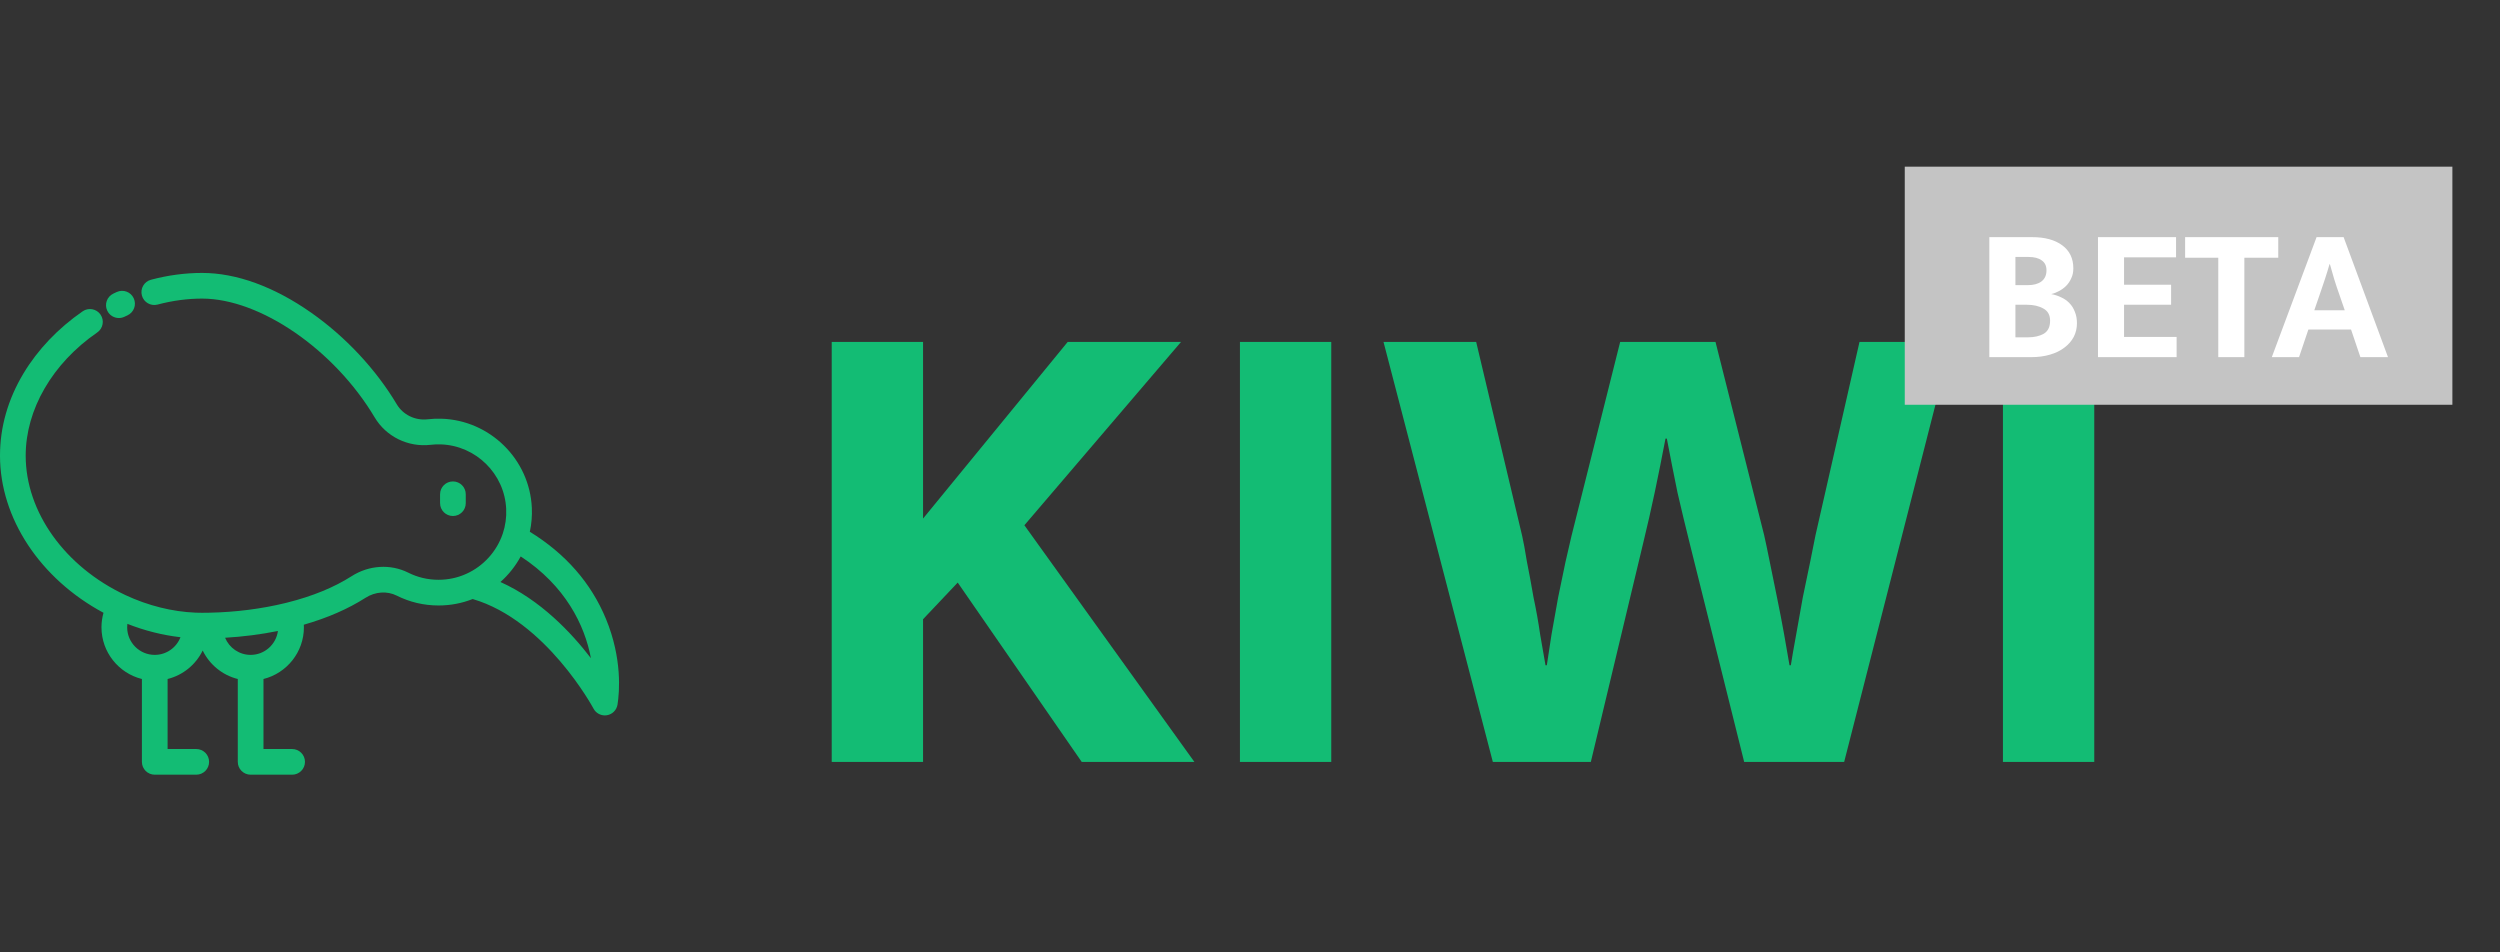 <svg width="105" height="40" viewBox="0 0 105 40" fill="none" xmlns="http://www.w3.org/2000/svg">
<rect x="0" y="0" width="105" height="40" fill="#333333" stroke="none"/>
<g clip-path="url(#clip0)">
<path d="M25.451 25.995C24.829 24.487 23.754 23.258 22.253 22.334C22.324 22.005 22.353 21.668 22.337 21.327C22.246 19.291 20.578 17.648 18.54 17.586C18.348 17.58 18.154 17.588 17.963 17.61C17.438 17.671 16.928 17.423 16.663 16.978C15.787 15.509 14.51 14.142 13.066 13.13C11.51 12.039 9.927 11.463 8.488 11.463C7.779 11.463 7.057 11.559 6.342 11.749C6.054 11.825 5.882 12.121 5.959 12.409C6.035 12.697 6.331 12.868 6.618 12.792C7.243 12.626 7.872 12.541 8.488 12.541C10.926 12.541 14.042 14.686 15.736 17.53C16.218 18.34 17.142 18.792 18.087 18.682C18.225 18.666 18.367 18.66 18.508 18.664C19.985 18.709 21.194 19.9 21.26 21.376C21.276 21.733 21.227 22.084 21.114 22.418C20.862 23.161 20.308 23.773 19.592 24.098C19.223 24.266 18.828 24.351 18.418 24.351C17.97 24.351 17.541 24.25 17.145 24.051C16.404 23.679 15.495 23.735 14.771 24.198C14.036 24.669 13.123 25.043 12.057 25.31C12.031 25.315 12.005 25.321 11.98 25.329C10.995 25.57 9.903 25.71 8.816 25.733C8.713 25.736 8.606 25.737 8.488 25.737C8.393 25.737 8.305 25.735 8.218 25.732C7.234 25.692 6.214 25.437 5.266 24.993C2.723 23.801 1.079 21.503 1.079 19.139C1.079 17.195 2.202 15.26 4.084 13.963C4.329 13.794 4.391 13.458 4.222 13.213C4.053 12.968 3.717 12.906 3.472 13.075C2.443 13.784 1.583 14.687 0.985 15.686C0.331 16.778 0 17.939 0 19.139C0 21.77 1.69 24.311 4.347 25.737C4.291 25.934 4.262 26.139 4.262 26.346C4.262 27.394 4.986 28.276 5.96 28.518V31.998C5.96 32.296 6.201 32.537 6.499 32.537H8.243C8.541 32.537 8.782 32.296 8.782 31.998C8.782 31.7 8.541 31.459 8.243 31.459H7.039V28.518C7.688 28.357 8.226 27.911 8.513 27.322C8.8 27.911 9.338 28.357 9.987 28.518V31.998C9.987 32.296 10.228 32.537 10.526 32.537H12.269C12.567 32.537 12.809 32.296 12.809 31.998C12.809 31.7 12.567 31.459 12.269 31.459H11.066V28.518C12.04 28.276 12.764 27.394 12.764 26.346C12.764 26.31 12.761 26.274 12.76 26.238C13.754 25.953 14.624 25.573 15.353 25.107C15.757 24.848 16.258 24.813 16.66 25.015C17.208 25.29 17.799 25.43 18.418 25.43C18.915 25.43 19.397 25.339 19.852 25.159C22.93 26.06 24.907 29.723 24.927 29.76C25.021 29.939 25.206 30.047 25.403 30.047C25.433 30.047 25.463 30.045 25.492 30.04C25.722 30.001 25.9 29.821 25.936 29.591C26.019 29.064 26.137 27.658 25.451 25.995ZM6.499 27.505C5.86 27.505 5.341 26.985 5.341 26.346C5.341 26.298 5.344 26.25 5.35 26.202C6.076 26.488 6.831 26.678 7.58 26.763C7.412 27.197 6.991 27.505 6.499 27.505ZM10.526 27.505C10.043 27.505 9.628 27.207 9.454 26.786C10.211 26.741 10.961 26.645 11.673 26.501C11.597 27.067 11.113 27.505 10.526 27.505ZM21.018 24.444C21.362 24.139 21.651 23.775 21.87 23.37C23.75 24.601 24.558 26.257 24.819 27.645C23.988 26.56 22.693 25.196 21.018 24.444Z" fill="#13BC74"/>
<path d="M5.618 12.531C5.495 12.26 5.175 12.14 4.904 12.264C4.856 12.286 4.808 12.308 4.761 12.331C4.492 12.459 4.377 12.78 4.505 13.049C4.598 13.244 4.791 13.357 4.993 13.357C5.071 13.357 5.149 13.341 5.224 13.305C5.266 13.285 5.308 13.265 5.351 13.246C5.622 13.122 5.742 12.803 5.618 12.531Z" fill="#13BC74"/>
<path d="M19.023 20.22C18.725 20.22 18.483 20.461 18.483 20.759V21.133C18.483 21.431 18.725 21.672 19.023 21.672C19.321 21.672 19.562 21.431 19.562 21.133V20.759C19.562 20.461 19.321 20.22 19.023 20.22Z" fill="#13BC74"/>
</g>
<path d="M34.932 32V14.36H38.768V21.78L44.844 14.36H49.604L43.024 22.06L50.164 32H45.432L40.224 24.468L38.768 26.008V32H34.932ZM55.913 14.36V32H52.077V14.36H55.913ZM61.999 14.36L63.931 22.508C63.987 22.751 64.052 23.105 64.127 23.572C64.22 24.039 64.314 24.543 64.407 25.084C64.519 25.607 64.612 26.129 64.687 26.652C64.78 27.175 64.855 27.604 64.911 27.94H64.967C65.023 27.585 65.088 27.156 65.163 26.652C65.256 26.129 65.35 25.607 65.443 25.084C65.555 24.543 65.657 24.048 65.751 23.6C65.863 23.133 65.947 22.769 66.003 22.508L68.047 14.36H72.051L74.095 22.48C74.151 22.723 74.225 23.077 74.319 23.544C74.412 24.011 74.515 24.515 74.627 25.056C74.739 25.597 74.841 26.129 74.935 26.652C75.028 27.175 75.103 27.604 75.159 27.94H75.215C75.271 27.585 75.346 27.156 75.439 26.652C75.532 26.129 75.626 25.607 75.719 25.084C75.831 24.561 75.933 24.067 76.027 23.6C76.12 23.115 76.195 22.741 76.251 22.48L78.099 14.36H81.963L77.455 32H73.255L70.987 22.9C70.8 22.153 70.623 21.416 70.455 20.688C70.305 19.96 70.156 19.204 70.007 18.42H69.951C69.802 19.204 69.652 19.951 69.503 20.66C69.353 21.369 69.186 22.107 68.999 22.872L66.815 32H62.699L58.107 14.36H61.999ZM87.959 14.36V32H84.123V14.36H87.959Z" fill="#13BC74"/>
<rect x="80" y="7" width="23" height="10" fill="#C4C4C4"/>
<path d="M85.352 9.96C85.885 9.96 86.307 10.075 86.616 10.304C86.925 10.533 87.08 10.856 87.08 11.272C87.08 11.427 87.051 11.565 86.992 11.688C86.939 11.811 86.867 11.917 86.776 12.008C86.691 12.093 86.592 12.165 86.48 12.224C86.373 12.283 86.264 12.325 86.152 12.352C86.301 12.379 86.44 12.424 86.568 12.488C86.701 12.547 86.816 12.627 86.912 12.728C87.013 12.829 87.091 12.952 87.144 13.096C87.203 13.235 87.232 13.395 87.232 13.576C87.232 13.784 87.187 13.976 87.096 14.152C87.005 14.323 86.875 14.472 86.704 14.6C86.539 14.728 86.336 14.827 86.096 14.896C85.861 14.965 85.6 15 85.312 15H83.552V9.96H85.352ZM84.648 11.976H85.168C85.408 11.976 85.597 11.925 85.736 11.824C85.88 11.717 85.952 11.56 85.952 11.352C85.952 11.165 85.885 11.027 85.752 10.936C85.624 10.84 85.437 10.792 85.192 10.792H84.648V11.976ZM84.648 14.168H85.168C85.44 14.168 85.664 14.117 85.84 14.016C86.016 13.909 86.104 13.728 86.104 13.472C86.104 13.232 86.011 13.061 85.824 12.96C85.637 12.853 85.408 12.8 85.136 12.8H84.648V14.168ZM88.115 9.96H91.394V10.808H89.21V11.96H91.186V12.8H89.21V14.152H91.418V15H88.115V9.96ZM95.687 9.96V10.824H94.263V15H93.167V10.824H91.775V9.96H95.687ZM97.2 13.032H98.48L98.248 12.36C98.174 12.152 98.104 11.944 98.04 11.736C97.976 11.523 97.915 11.309 97.856 11.096H97.84C97.782 11.299 97.718 11.507 97.648 11.72C97.579 11.928 97.507 12.141 97.432 12.36L97.2 13.032ZM97.296 9.96H98.432L100.296 15H99.136L98.744 13.84H96.952L96.56 15H95.416L97.296 9.96Z" fill="white"/>
<defs>
<clipPath id="clip0">
<rect width="26" height="26" fill="white" transform="translate(0 9)"/>
</clipPath>
</defs>
</svg>
